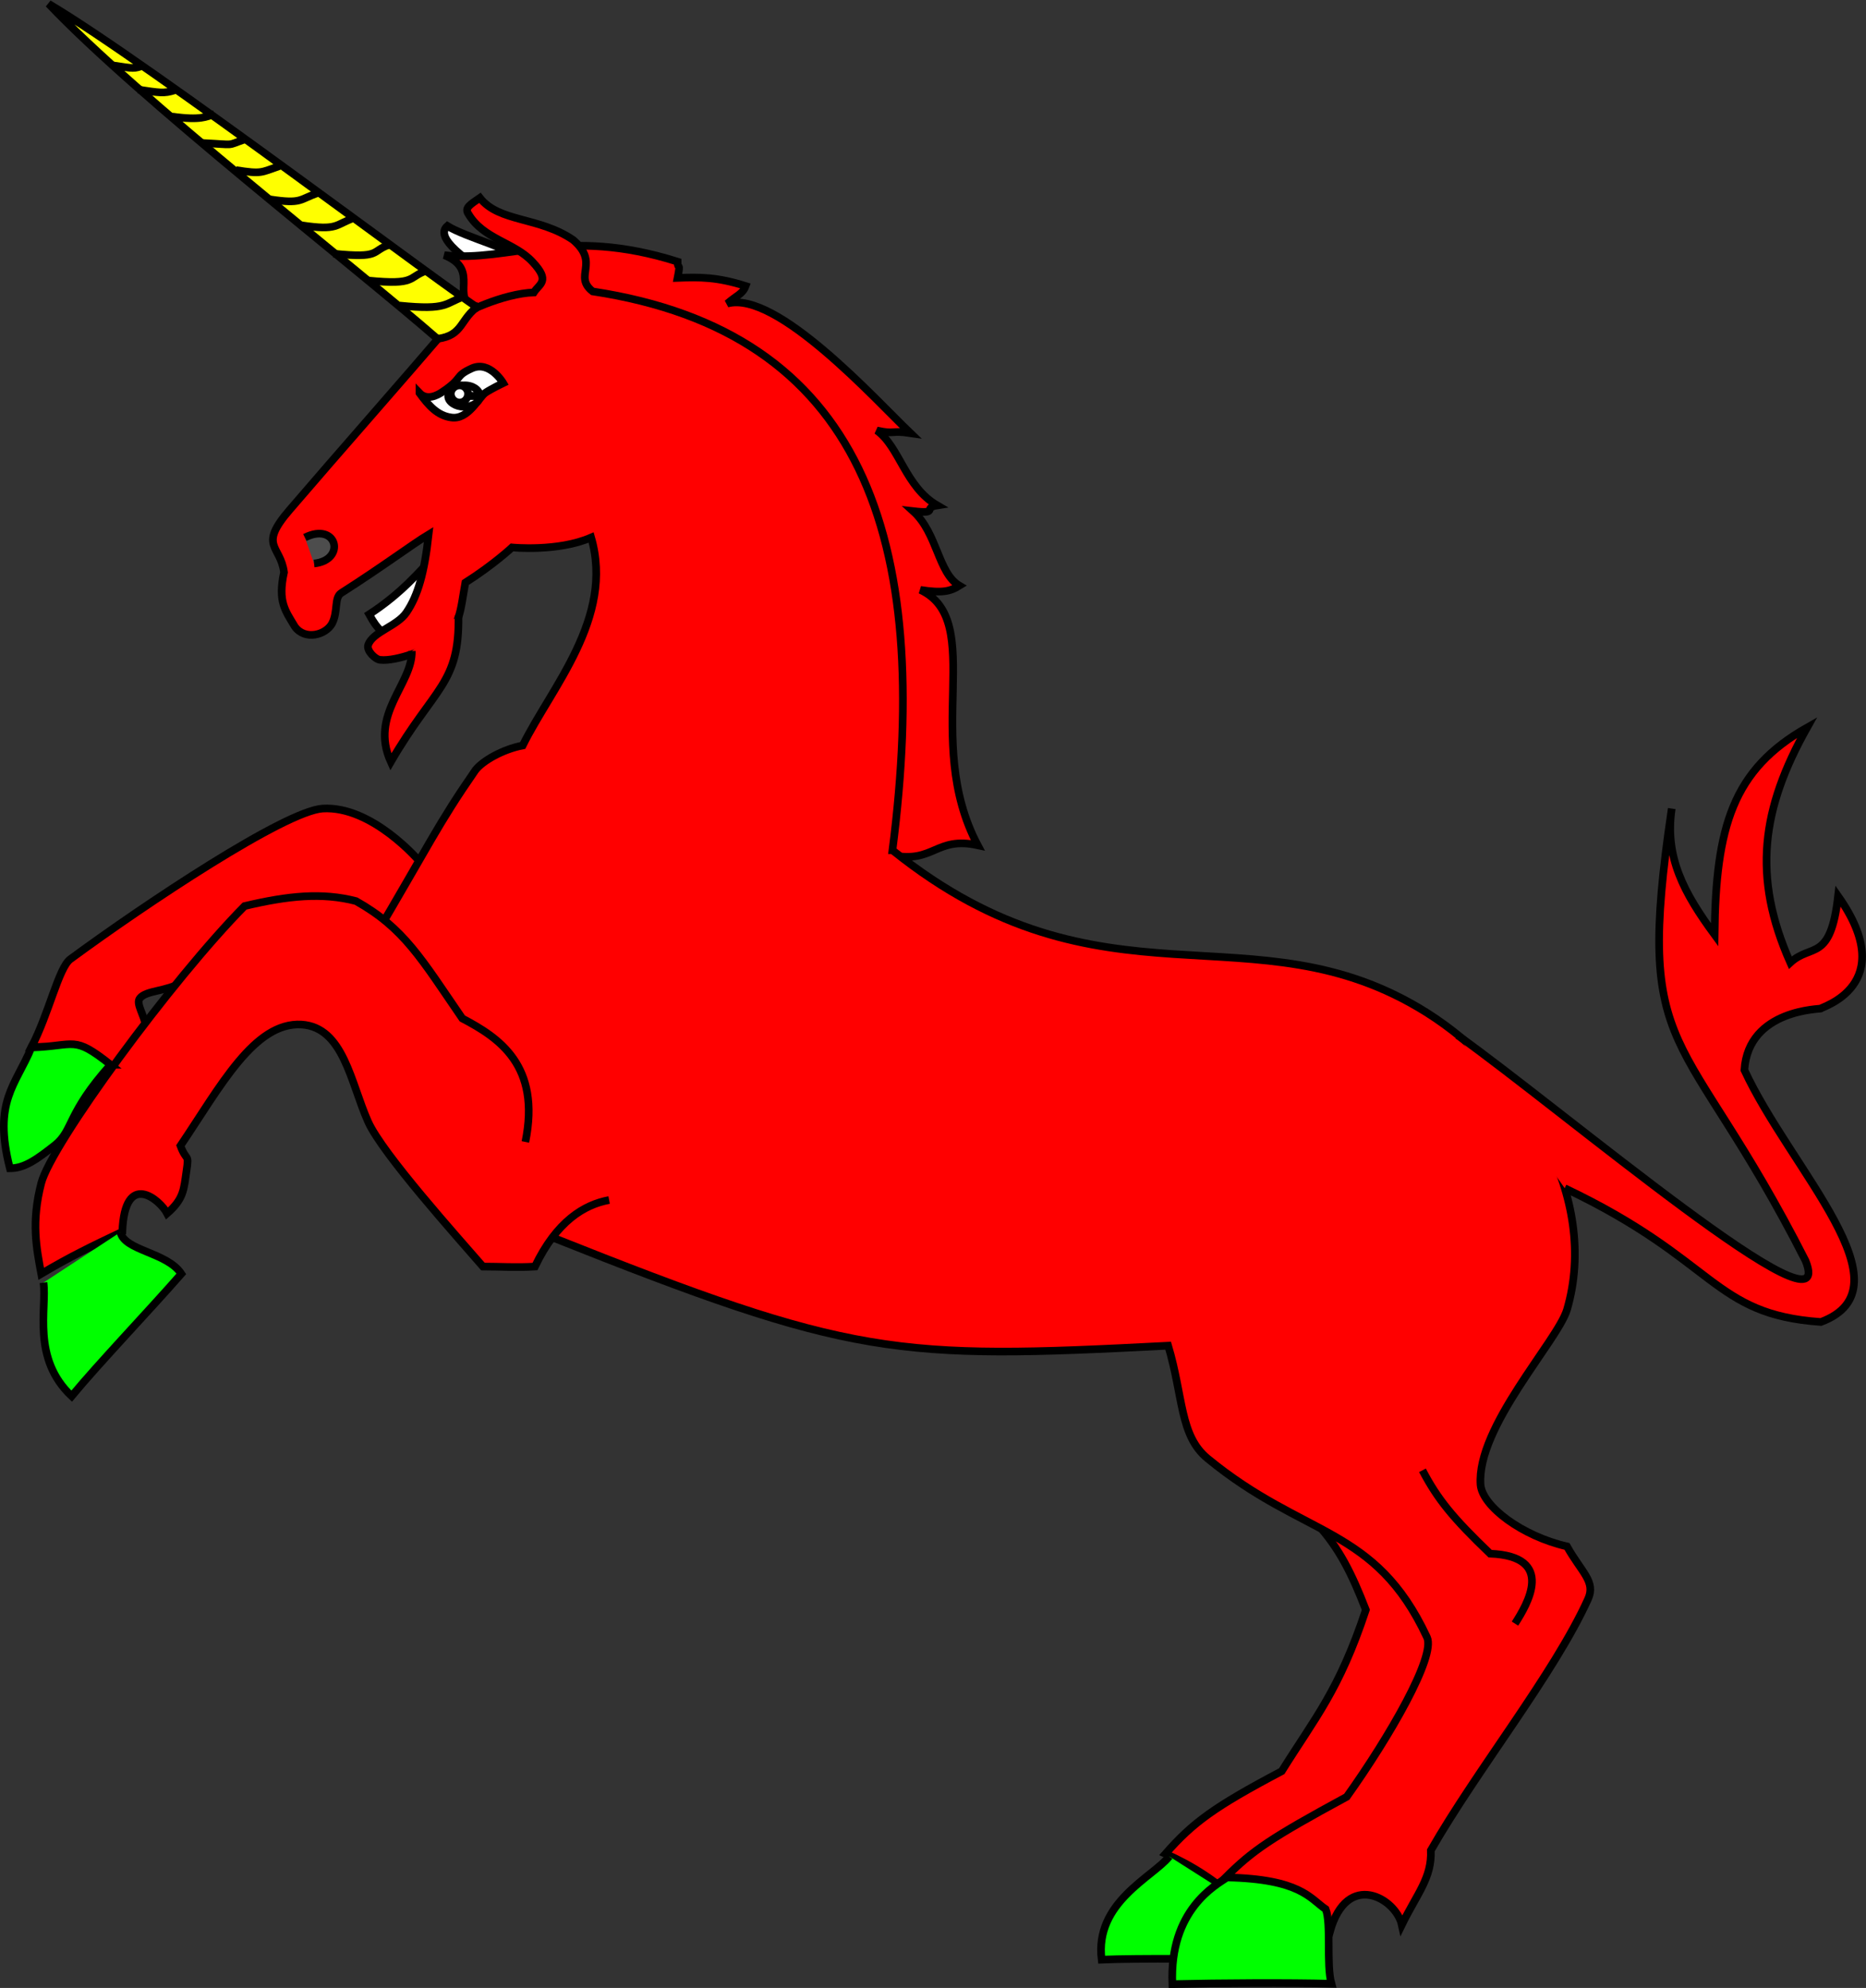 <?xml version="1.0" encoding="UTF-8" standalone="no"?>
<!--Generated by Intaglio, www.PurgatoryDesign.com-->

<svg
   xmlns:dc="http://purl.org/dc/elements/1.1/"
   xmlns:cc="http://creativecommons.org/ns#"
   xmlns:rdf="http://www.w3.org/1999/02/22-rdf-syntax-ns#"
   xmlns:svg="http://www.w3.org/2000/svg"
   xmlns="http://www.w3.org/2000/svg"
   xmlns:sodipodi="http://sodipodi.sourceforge.net/DTD/sodipodi-0.dtd"
   xmlns:inkscape="http://www.inkscape.org/namespaces/inkscape"
   version="1.1"
   id="svg2"
   inkscape:version="0.48.2 r9819"
   width="488"
   height="520"
   sodipodi:docname="unicorn.svg">
  <rect width="100%" height="100%" fill="#333333" stroke="none"/>
  <defs
     id="defs96">
    <inkscape:perspective
       sodipodi:type="inkscape:persp3d"
       inkscape:vp_x="0 : 391.5 : 1"
       inkscape:vp_y="0 : 1000 : 0"
       inkscape:vp_z="559 : 391.5 : 1"
       inkscape:persp3d-origin="279.5 : 261 : 1"
       id="perspective100" />
  </defs>
  <sodipodi:namedview
     pagecolor="#ffffff"
     bordercolor="#666666"
     borderopacity="1"
     objecttolerance="10"
     gridtolerance="10"
     guidetolerance="10"
     inkscape:pageopacity="0"
     inkscape:pageshadow="2"
     inkscape:window-width="640"
     inkscape:window-height="484"
     id="namedview94"
     showgrid="false"
     inkscape:zoom="1.705"
     inkscape:cx="175.9"
     inkscape:cy="218.8"
     inkscape:window-x="0"
     inkscape:window-y="0"
     inkscape:window-maximized="0"
     inkscape:current-layer="unguled"
     fit-margin-top="0"
     fit-margin-left="0"
     fit-margin-right="0"
     fit-margin-bottom="0" />
  <g
     id="body"
     transform="translate(0,0)">
    <path
       d="m 7.207,283.8 c -3,7.5 -4.585,12.2 -0.5,20.5"
       id="path12"
       style="fill:#ffffff;fill-rule:evenodd;stroke:#000000;stroke-width:2"
       inkscape:connector-curvature="0" />
    <path
       d="m 302.5,493.3 c -5,5.5 -9.5,7.3 -10,19.3"
       id="path18"
       style="fill:#ffffff;fill-rule:evenodd;stroke:#000000;stroke-width:2"
       inkscape:connector-curvature="0" />
    <path
       d="m 109.7,225.3 c 0,0 -12.32,-14.6 -25.34,-13.8 -9.87,0.7 -46,24.7 -65.98,39.4 -3.07,2.3 -5.6,14.3 -10.156,23 9.776,-0.5 15.226,1.7 21.796,6 5.08,-6.8 5.4,-8.3 8.06,-11.6 -0.32,-2.8 -2.65,-5.8 -1.49,-7.2 1.68,-2.1 6.93,-1.7 11.05,-4.2 11.09,-6.6 26.85,-20.2 34.93,-19.4 8.81,0.9 13.12,15.4 19.33,25.6"
       id="path20"
       style="fill:#ff0000;fill-rule:evenodd;stroke:#000000;stroke-width:2"
       inkscape:connector-curvature="0" />
    <path
       d="m 311.8,352.2 c 1.8,6.5 0.8,17.4 4.7,25.3 27.5,17 33.4,24.7 40.7,43.6 -7,21.1 -13.2,28.1 -22,42.2 -17.6,9.3 -23.2,13.4 -30.4,21.6 6.7,3 13.6,7.1 20.9,14.3 5.8,-24.4 16.1,-8.6 18.7,-3.3 5.8,-4.7 4.4,-12.1 6.2,-18.4 11.7,-16.1 36.3,-50.5 36.3,-50.5"
       id="path22"
       style="fill:#ff0000;fill-rule:evenodd;stroke:#000000;stroke-width:2"
       inkscape:connector-curvature="0" />
    <path
       d="m 113.7,145.3 c -4.1,4.3 -8.7,9.9 -17.16,15.4 2.45,4.5 3.56,4.6 5.66,6.1"
       id="path24"
       style="fill:#ffffff;fill-rule:evenodd;stroke:#000000;stroke-width:2"
       inkscape:connector-curvature="0" />
    <path
       d="M 139.8,69.2 C 134,65.13 121.9,62.12 117,59.11 c -1.4,1.24 -2.8,4.22 11.3,12.94"
       id="path26"
       style="fill:#ffffff;fill-rule:evenodd;stroke:#000000;stroke-width:2"
       inkscape:connector-curvature="0" />
    <path
       d="M 232.8,223.8 C 249,85.28 171.5,72.05 124.4,80.75 c -7.1,-2.93 1.5,-10.08 -8.2,-14 17.1,1.92 31.5,-7.64 61,1.69 0,2.39 0.9,-0.27 0,4.25 5.9,-0.22 10.3,-0.25 17.8,2.12 -0.8,2.15 -2.3,2.41 -4.8,4.6 12.9,-3.57 38.9,25.29 47.9,33.89 -5.3,-0.8 -3.9,0.4 -8.8,-0.7 6,4.3 7.4,14.7 15.8,19.6 -3.9,0.6 0.6,2.3 -6.3,1.5 6.4,5.8 6.5,16.2 12.1,19.5 -2.4,1.5 -4.5,2 -10.2,1.1 17.4,8.2 0.3,39.1 15,66.8 -11,-2.4 -11.4,4.8 -22.4,2.6"
       id="path28"
       style="fill:#ff0000;fill-rule:evenodd;stroke:#000000;stroke-width:2"
       inkscape:connector-curvature="0" />
    <path
       d="m 233.4,222.4 c 10.5,-82 -8,-135.5 -78.4,-146.17 -5.2,-4.05 2,-7.33 -5.1,-13.46 -8.9,-6.12 -19.4,-4.59 -24.4,-11.02 -2.5,1.74 -4.1,2.62 -3,4.21 3.9,6.63 12.1,7.44 16.8,12.58 4.7,5.03 1.8,5.63 0.3,7.96 -7.8,0.24 -19.3,5.41 -21.3,7.77 -13.9,16.23 -29.63,34.03 -42.49,49.03 -8.39,9.7 -2.47,9.2 -1.53,16.4 -1.68,7.7 0.33,10 2.82,14.2 2.66,3.7 8.1,2.2 9.74,-0.8 1.65,-3.2 0.49,-6.8 2.43,-8 10.83,-6.9 18.53,-12.7 22.83,-15.3 -1.1,10 -2.8,16 -5.8,20.4 -2.4,3.6 -8.89,5.1 -10.01,8.5 -0.51,1.5 1.87,3.8 3.12,3.9 4.49,0.5 12.89,-3.1 14.89,-4.3 6.3,-4.1 6,-8.4 7.4,-15.9 7.4,-4.7 12.2,-9.2 12.2,-9.2 0,0 12,1.2 20.7,-2.6 6.1,21 -10.4,39.2 -17.9,54.4 -5.2,1 -10.5,4 -12.4,6.5 -9.9,14.3 -11.9,19.2 -27.23,45.1 -2.04,5.6 17.03,50.8 46.93,76.9 79,31.5 90,32.2 161.5,28.5 4,13.4 3,23.5 10.3,29.5 25.4,20.9 43.8,17.6 57.4,46.8 2.3,5 -9.8,26 -21,41.7 -19.9,10.8 -24.6,14 -31.8,21.2 17.5,0.9 19.3,5.2 27.4,14.1 4.5,-16.2 17.3,-8.7 18.8,-1.8 4,-8.2 7.9,-12.3 7.6,-19.5 12.2,-21.3 32.2,-46.1 41.1,-65.7 2.1,-4.6 -1.7,-7 -5.5,-13.8 -11.8,-2.7 -22.1,-10.5 -22.6,-16.1 -1.1,-15.1 20.1,-37.6 22.6,-45.8 8.6,-29.4 -10.9,-61.5 -36.8,-77.8 -45.3,-28.4 -84.5,1.9 -139.6,-42.4 z"
       id="path30"
       style="fill:#ff0000;fill-rule:evenodd;stroke:#000000;stroke-width:2"
       inkscape:connector-curvature="0" />
    <path
       d="m 372,384.6 c 4,7.6 7.9,12.4 17.7,21.8 17.3,0.7 9.7,13.3 6.5,18.3"
       id="path32"
       style="fill:#ff0000;fill-rule:evenodd;stroke:#000000;stroke-width:2"
       inkscape:connector-curvature="0" />
    <path
       d="m 119.9,161 c 0.3,18 -6.2,18.5 -17.7,38.3 -5.66,-12.5 5.7,-20.3 5.5,-29"
       id="path34"
       style="fill:#ff0000;fill-rule:evenodd;stroke:#000000;stroke-width:2"
       inkscape:connector-curvature="0" />
    <path
       inkscape:connector-curvature="0"
       style="fill:#4d4d4d;fill-rule:evenodd;stroke:#000000;stroke-width:2"
       id="path64"
       d="m 79.73,140.6 c 8.43,-4.2 10.9,5.9 2.41,6.8" />
    <path
       inkscape:connector-curvature="0"
       style="fill:#ffffff;fill-rule:evenodd;stroke:#000000;stroke-width:2"
       id="path70"
       d="m 109.7,102.8 c 1.9,2 4.6,0.7 6,-0.3 5.6,-3.72 3,-4.02 7.7,-6.15 4.7,-2.11 8.2,3.85 8.2,3.85 0,0 -3.1,1.5 -4.6,2.5 -1.8,1.2 -4.5,7.2 -9,6.5 -3.6,-0.5 -5.9,-3.1 -8.3,-6.4 z" />
    <path
       inkscape:connector-curvature="0"
       style="fill:#ffffff;stroke:#000000;stroke-width:2"
       id="path72"
       d="m 125.5,103.6 c 0,1.5 -1.8,2.8 -4.1,2.8 -2.3,0 -4.2,-1.3 -4.2,-2.8 0,-1.5 1.8,-2.8 4.1,-2.8 2.3,-0.1 4.1,1.2 4.2,2.7 l -4.2,0.1 z" />
    <path
       d="m 122.4,103 c 0,1.3 -1,2.3 -2.2,2.3 -1.2,0 -2.3,-1 -2.3,-2.3 0,-1.2 1.1,-2.2 2.3,-2.2 1.2,0 2.2,1 2.2,2.2 0,0 0,0 0,0 z"
       id="path74"
       style="fill:#ffffff;stroke:#000000;stroke-width:2"
       inkscape:connector-curvature="0" />
    <path
       d="m 409.2,310.8 c 40,19 38.5,33 67,35 24,-9 -8,-39.9 -20,-65.9 1,-16.1 20.3,-15.9 20,-16.1 -0.2,-0.3 21,-6 4.5,-29.4 -2,17.4 -7,12.3 -12.5,17.4 -10,-22.5 -7.5,-40.3 4.4,-61.5 -19.4,11 -23.9,25.9 -24.2,54.2 -8,-10.9 -13.1,-20.3 -11.2,-33 -10,67 3,55.3 35,118.3 9,22.4 -64,-39.8 -91,-59"
       id="path76"
       style="fill:#ff0000;fill-rule:evenodd;stroke:#000000;stroke-width:2"
       inkscape:connector-curvature="0" />
    <path
       d="m 16.46,341 c -1,7.4 -0.75,12.5 5.75,20"
       id="path84"
       style="fill:#ffffff;fill-rule:evenodd;stroke:#000000;stroke-width:2"
       inkscape:connector-curvature="0" />
    <path
       d="m 321.2,496.3 c -5,5.5 -9.5,9 -9.5,22.3"
       id="path90"
       style="fill:#ffffff;fill-rule:evenodd;stroke:#000000;stroke-width:2"
       inkscape:connector-curvature="0" />
    <path
       d="m 137.4,298.7 c 4.1,-20.1 -7,-27.3 -16.5,-32.3 -10.7,-15.6 -15.2,-23.6 -27.8,-30.7 -8.87,-2.3 -17.73,-1.4 -29.13,1.3 -19,19.2 -50.55,62.3 -53.19,72.5 -2.625,10.2 -1.263,16.9 0,23.7 7.6,-4.5 12.98,-7.1 21.21,-11 0.64,-16.3 9.9,-8.3 11.72,-4.8 4.35,-3.8 4.35,-6.2 5.06,-11.1 0.72,-4.8 0,-2.3 -1.58,-6.6 10.45,-15.5 19.31,-32.4 31.66,-31.7 11,0.7 12.85,15.2 17.41,25.4 3.74,8.4 23.64,30.5 30.04,37.9 4.6,0 8.6,0.3 13.6,0 5.7,-11.9 12.9,-16.2 19.4,-17.4"
       id="path92"
       style="fill:#ff0000;fill-rule:evenodd;stroke:#000000;stroke-width:2"
       inkscape:connector-curvature="0" />
  </g>
  <g
     id="unguled"
     transform="translate(0,0)">
    <path
       inkscape:connector-curvature="0"
       style="fill:#00ff00;stroke:#000000;stroke-width:2"
       id="path10"
       d="m 28.92,278.5 c -11.46,12.8 -9.68,17.1 -14.5,21 -4.822,3.8 -8.024,6.1 -11.838,6.1 -4.5,-17.6 1.625,-21.8 5.625,-31.6 11.753,-0.4 10.833,-3.3 20.713,4.5 z"
       sodipodi:nodetypes="csccc" />
    <path
       inkscape:connector-curvature="0"
       style="fill:#00ff00;fill-rule:evenodd;stroke:#000000;stroke-width:2"
       id="path16"
       d="m 305.8,485.6 c -4.3,5.4 -19.6,12 -17.7,27 9,-0.4 31.7,-0.2 40.3,0 -1.7,-3.4 -2.1,-12.6 -2.8,-14.4"
       sodipodi:nodetypes="cccc" />
    <path
       inkscape:connector-curvature="0"
       style="fill:#00ff00;fill-rule:evenodd;stroke:#000000;stroke-width:2"
       id="path82"
       d="m 11.37,335.5 c 0.93,6.7 -3.146,19.8 7.37,29.7 7.03,-8.5 20.38,-22.5 28.69,-32 -3.78,-5.7 -14.88,-6 -15.93,-10.9"
       sodipodi:nodetypes="cccc" />
    <path
       inkscape:connector-curvature="0"
       style="fill:#00ff00;fill-rule:evenodd;stroke:#000000;stroke-width:2"
       id="path88"
       d="m 320.9,491.1 c -2.9,2 -15.1,8.4 -14.3,27.9 12.5,-0.3 30.5,-0.4 41.6,-0.1 -1.4,-5 0,-15.8 -1.5,-19.5 -4.1,-2.8 -6.6,-7.9 -25.8,-8.3 z" />
  </g>
  <g
     id="g3306"
     transform="translate(0,0)">
    <path
       d="M 125.4,80.75 C 119.1,77.28 39.24,16.7 12.71,1 35.99,25.61 93.19,70.09 114.4,88.62"
       id="path38"
       style="fill:#ffff00;fill-rule:evenodd;stroke:#000000;stroke-width:2"
       inkscape:connector-curvature="0" />
    <path
       d="m 104.5,79.93 c 12.7,1.28 11.8,-0.63 16.8,-2.33"
       id="path40"
       style="fill:#ffff00;fill-rule:evenodd;stroke:#000000;stroke-width:2"
       inkscape:connector-curvature="0" />
    <path
       d="m 114.4,88.62 c 6.9,-0.85 5.8,-5.34 11,-8.74"
       id="path42"
       style="fill:#ffff00;fill-rule:evenodd;stroke:#000000;stroke-width:2"
       inkscape:connector-curvature="0" />
    <path
       d="M 96.26,73.38 C 109,74.65 106.6,72.51 111.5,70.81"
       id="path44"
       style="fill:#ffff00;fill-rule:evenodd;stroke:#000000;stroke-width:2"
       inkscape:connector-curvature="0" />
    <path
       d="m 87.16,66.35 c 12.75,1.28 9.69,-0.63 14.64,-2.33"
       id="path46"
       style="fill:#ffff00;fill-rule:evenodd;stroke:#000000;stroke-width:2"
       inkscape:connector-curvature="0" />
    <path
       d="m 78.84,58.93 c 9.67,1.48 8.81,-0.22 13.73,-1.91"
       id="path48"
       style="fill:#ffff00;fill-rule:evenodd;stroke:#000000;stroke-width:2"
       inkscape:connector-curvature="0" />
    <path
       d="m 70.59,52.15 c 8.44,1.28 7.62,0 12.54,-1.67"
       id="path50"
       style="fill:#ffff00;fill-rule:evenodd;stroke:#000000;stroke-width:2"
       inkscape:connector-curvature="0" />
    <path
       d="m 61.71,44.5 c 6.8,1.06 6.45,0.63 11.37,-1.06"
       id="path52"
       style="fill:#ffff00;fill-rule:evenodd;stroke:#000000;stroke-width:2"
       inkscape:connector-curvature="0" />
    <path
       d="m 53.04,37.42 c 8.92,0.43 5.95,0.77 10.87,-0.93"
       id="path54"
       style="fill:#ffff00;fill-rule:evenodd;stroke:#000000;stroke-width:2"
       inkscape:connector-curvature="0" />
    <path
       d="m 45.02,30.49 c 7.6,1.06 8.89,0 11.04,-0.61"
       id="path56"
       style="fill:#ffff00;fill-rule:evenodd;stroke:#000000;stroke-width:2"
       inkscape:connector-curvature="0" />
    <path
       d="m 36.11,23.43 c 5.69,0.85 6.77,1.06 9.48,0.21"
       id="path58"
       style="fill:#ffff00;fill-rule:evenodd;stroke:#000000;stroke-width:2"
       inkscape:connector-curvature="0" />
    <path
       d="m 29.6,17.12 c 5.69,0.85 5.29,0.88 8,0"
       id="path60"
       style="fill:#ffff00;fill-rule:evenodd;stroke:#000000;stroke-width:2"
       inkscape:connector-curvature="0" />
  </g>
</svg>
